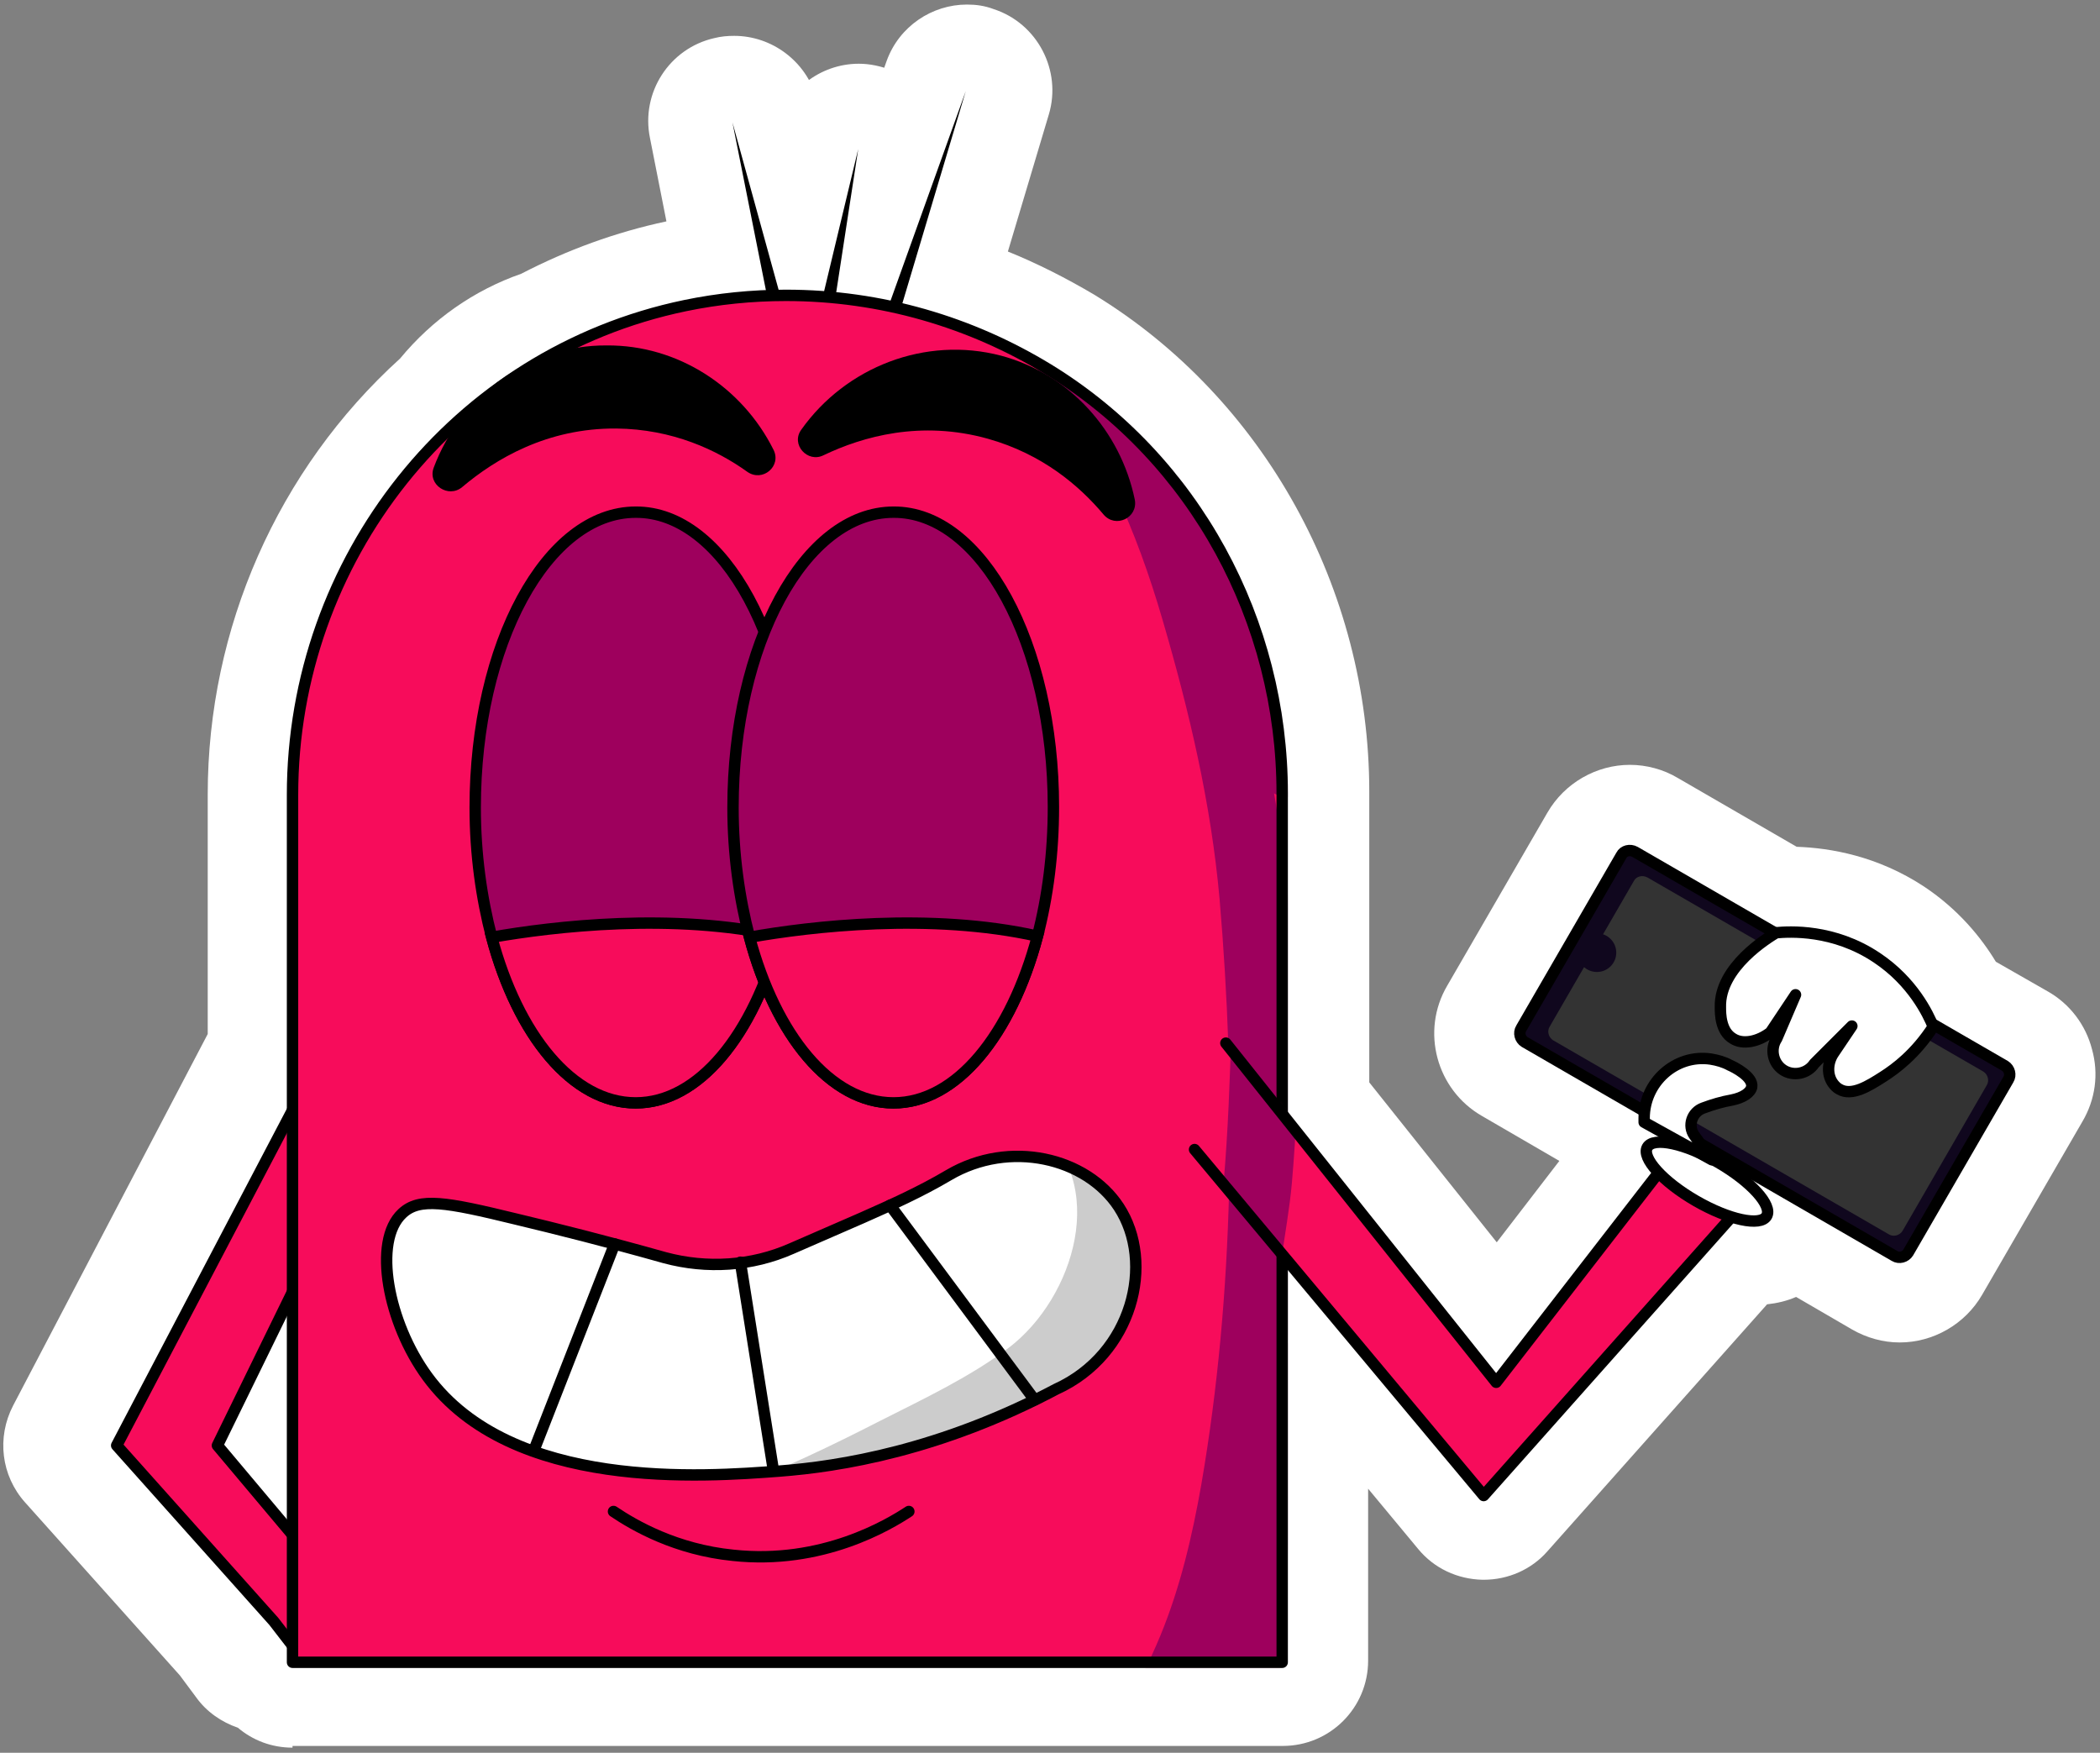 <svg width="369" height="308" viewBox="0 0 369 308" fill="none" xmlns="http://www.w3.org/2000/svg">
<rect x="0" y="0" width="369" height="308" fill="#808080" stroke="none"/>
<path d="M51.4 307.1C47.7 307.1 44.4 305.8 41.8 303.6C38.9 302.6 36.3 300.8 34.5 298.3L31.6 294.4L4.4 264C0.2 259.3 -0.6 252.6 2.3 247L36.5 181.7V139.6C36.5 110.4 48.8 82.5 70.3 63C76 56.1 83.3 51 91.6 48.1C99.7 43.9 108.2 40.8 117.1 38.9L114.2 24.2C112.6 16.3 117.6 8.5 125.5 6.7C126.7 6.4 127.8 6.3 129 6.3C135.6 6.3 141.6 10.7 143.5 17.3L147.8 33.1L155.8 10.7C158 4.6 163.8 0.8 169.9 0.8C171.5 0.8 173 1 174.6 1.6C182.3 4.1 186.6 12.4 184.3 20.1L177.1 44.2C182.3 46.3 187.4 48.9 192.3 51.8C222.1 70 240.6 103.5 240.6 139.1V190.2L263 218.3L274 204L260.4 196.1C252.4 191.5 249.6 181.2 254.3 173.2L271.9 142.8C274.9 137.6 280.5 134.4 286.4 134.4C289.3 134.4 292.3 135.2 294.8 136.7L315.7 148.8C321.6 149 329.9 150.4 338.1 155.8C344.1 159.8 348.1 164.7 350.7 169L359.8 174.2C363.7 176.4 366.5 180.1 367.6 184.4C368.8 188.7 368.2 193.2 365.9 197.1L348.3 227.5C345.3 232.7 339.7 235.9 333.8 235.9C330.9 235.9 328 235.1 325.4 233.6L315.6 227.9C314 228.6 312.3 229 310.5 229.2L271.9 272.6C269.1 275.8 265 277.6 260.7 277.6C260.6 277.6 260.5 277.6 260.5 277.6C256.1 277.5 252 275.6 249.2 272.2L240.4 261.6V291.8C240.4 300.1 233.7 306.8 225.4 306.8H51.4V307.1Z" fill="white"/>
<path d="M352.2 187.3L339.4 179.9C338.3 177.3 335.5 172.2 329.7 168.4C322.1 163.3 314.3 163.8 312 164C312 164 311.9 164 311.9 164.1L287.2 149.8C286.4 149.3 285.3 149.6 284.8 150.4L267.2 180.8C266.7 181.6 267 182.7 267.8 183.2L288.8 195.4C288.8 195.8 288.7 196.2 288.7 196.6V197.3L298.8 202.8C294.1 200.6 290.1 200 289.2 201.6C288.6 202.6 289.5 204.2 291.2 206.1L262.7 243L225.1 195.8V139.4C225.1 109.1 209.8 80.6 184 64.9C176 60 167.3 56.4 158.1 54.2L169.5 16L156 53.7C150.2 52.5 144.1 51.8 138 51.8C137.2 51.8 136.4 51.8 135.6 51.8L136.8 51.5L128.5 21.4L134.6 51.8C129.7 52 124.9 52.6 120.2 53.6C112 55.3 104.3 58.2 97.2 62C90.8 64 85.1 68 80.9 73.4C62.5 89.7 51.2 113.7 51.2 139.7V185.5L15.5 254L43.1 284.9L46.4 289.3L51.4 285.4V292H225.4V262.7V220.4L260.7 262.7L304.3 213.7C307.4 214.7 309.8 214.7 310.5 213.6C311.6 211.8 307.7 207.5 301.9 204.2C301.5 204 301.1 203.8 300.7 203.6L298.9 201.1L332.9 220.8C333.7 221.3 334.8 221 335.3 220.2L352.9 189.8C353.4 188.9 353.1 187.8 352.2 187.3ZM33.2 254L51.4 216.8V262.3V275.7L33.2 254Z" fill="white"/>
<path d="M146.9 66.6C145.9 66.6 145 66.5 144 66.3L141.8 65.9C137.8 65.1 134.3 62.7 132.1 59.3C129.9 55.9 129.2 51.7 130.2 47.7L136.3 22.7C138 15.9 144.1 11.2 150.9 11.2C151.9 11.2 152.8 11.3 153.8 11.5C161.7 13.1 166.9 20.5 165.7 28.5L161.8 54C161.2 58 158.9 61.7 155.6 64C153 65.7 150 66.6 146.9 66.6Z" fill="white"/>
<path d="M146.9 51.6L150.8 26.2L144.8 51.2L146.9 51.6Z" fill="white"/>
<path d="M64.7 199.8L38.2 254L61.4 281.6L51.5 289.3L48.1 284.9L20.5 254L57 184.4" fill="#F70C5B"/>
<path d="M64.7 199.8L38.2 254L61.4 281.6L51.5 289.3L48.1 284.9L20.5 254L57 184.4" stroke="black" stroke-width="2" stroke-miterlimit="10" stroke-linecap="round" stroke-linejoin="round"/>
<path d="M287.3 149.7L352.3 187.3C353.1 187.8 353.4 188.9 352.9 189.7L335.3 220.1C334.8 220.9 333.7 221.2 332.9 220.7L267.9 183.1C267.1 182.6 266.8 181.5 267.3 180.7L284.9 150.3C285.3 149.5 286.4 149.2 287.3 149.7Z" fill="#10071E" stroke="black" stroke-width="2" stroke-miterlimit="10"/>
<path d="M289.5 154.2L348.5 188.3C349.3 188.8 349.6 189.9 349.1 190.7L334.3 216.3C333.8 217.1 332.7 217.4 331.9 216.9L272.9 182.8C272.1 182.3 271.8 181.2 272.3 180.4L287.1 154.8C287.5 154 288.6 153.7 289.5 154.2Z" fill="#333333"/>
<path d="M280.6 170.8C282.478 170.8 284 169.278 284 167.4C284 165.522 282.478 164 280.6 164C278.722 164 277.2 165.522 277.2 167.4C277.2 169.278 278.722 170.8 280.6 170.8Z" fill="#10071E"/>
<path d="M51.4 292.1V262.3V139.7C51.4 98.4 79.9 62.1 120.4 53.7C126.2 52.5 132.1 51.9 138.1 51.9C154.8 51.9 170.6 56.6 184.2 64.9C210 80.7 225.3 109.2 225.3 139.4V262.8V292.1H51.4V292.1Z" fill="#F70C5B"/>
<mask id="mask0_1_330" style="mask-type:luminance" maskUnits="userSpaceOnUse" x="51" y="51" width="175" height="242">
<path d="M51.4 292.1V262.3V139.7C51.4 98.4 79.9 62.1 120.4 53.7C126.2 52.5 132.1 51.9 138.1 51.9C154.8 51.9 170.6 56.6 184.2 64.9C210 80.7 225.3 109.2 225.3 139.4V262.8V292.1H51.4V292.1Z" fill="white"/>
</mask>
<g mask="url(#mask0_1_330)">
<path d="M182.9 65.6C193.4 78.4 199.7 93.2 204.3 109C209 125.1 212.8 141.2 214.3 158C217.2 192 216.9 227.1 211.1 260.8C209.5 269.9 207.4 278.9 203.9 287.4C200.3 296.1 195.4 304.2 190.6 312.2C187.7 317 193.8 324.1 198.8 320.4C205.2 315.6 211.6 310.9 218 306.1C224.3 301.3 224.8 296.2 225.4 288.6C226.5 272.4 227.2 256.1 227.6 239.8C227.8 232.1 215.8 232.1 215.6 239.8C215.3 253.4 214.7 267 213.9 280.6C213.7 283.9 213.5 287.2 213.2 290.5C212.9 294.3 212.7 295.1 209.5 297.4C203.9 301.6 198.3 305.7 192.7 309.9C195.4 312.6 198.2 315.4 200.9 318.1C209.8 303.2 217.6 288.2 221.3 271.1C225.1 253.6 226.6 235.4 227.5 217.5C228.4 198.6 228.1 179.7 226.6 160.8C225.2 143.1 221.7 126.4 217 109.3C211.7 90.2 204.2 72.5 191.5 57C186.5 51.2 178.1 59.7 182.9 65.6Z" fill="#9E005D"/>
</g>
<mask id="mask1_1_330" style="mask-type:luminance" maskUnits="userSpaceOnUse" x="51" y="51" width="175" height="242">
<path d="M51.4 292.1V262.3V139.7C51.4 98.4 79.9 62.1 120.4 53.7C126.2 52.5 132.1 51.9 138.1 51.9C154.8 51.9 170.6 56.6 184.2 64.9C210 80.7 225.3 109.2 225.3 139.4V262.8V292.1H51.4V292.1Z" fill="white"/>
</mask>
<g mask="url(#mask1_1_330)">
<path d="M202.8 88C206.1 96 211.1 102.8 215.3 110.3C217.3 113.9 218.9 117.6 219.5 121.6C220.2 126.4 219.8 131.1 221.1 135.8C223.1 143.3 234.7 140.1 232.7 132.6C231.5 128.2 231.9 123.6 231.2 119.1C230.5 114.8 229 110.8 227.1 106.9C223.3 99.3 217.7 92.6 214.4 84.7C211.4 77.8 199.8 80.9 202.8 88Z" fill="#9E005D"/>
</g>
<path d="M51.4 292.1V262.3V139.7C51.4 98.4 79.9 62.1 120.4 53.7C126.2 52.5 132.1 51.9 138.1 51.9C154.8 51.9 170.6 56.6 184.2 64.9C210 80.7 225.3 109.2 225.3 139.4V262.8V292.1H51.4V292.1Z" stroke="black" stroke-width="2" stroke-miterlimit="10" stroke-linecap="round" stroke-linejoin="round"/>
<path d="M90.6 214.2C97.7 215.9 106.5 218.1 116.8 221C124.2 223 132.1 222.5 139.1 219.4L151.5 214C156.7 211.7 161.8 209.4 166.7 206.5C177.4 200.2 190.9 203.4 196.6 212.1C203 221.9 199 238 185.6 244.1C165.2 254.9 147.5 257.7 137 258.5C123.8 259.5 89.9 262.1 75.1 241.9C68.2 232.5 65.4 218.1 70.7 213.2C73.7 210.4 78.3 211.2 90.6 214.2Z" fill="white"/>
<mask id="mask2_1_330" style="mask-type:luminance" maskUnits="userSpaceOnUse" x="67" y="203" width="133" height="57">
<path d="M90.6 214.2C97.7 215.9 106.5 218.1 116.8 221C124.2 223 132.1 222.5 139.1 219.4L151.5 214C156.7 211.7 161.8 209.4 166.7 206.5C177.4 200.2 190.9 203.4 196.6 212.1C203 221.9 199 238 185.6 244.1C165.2 254.9 147.5 257.7 137 258.5C123.8 259.5 89.9 262.1 75.1 241.9C68.2 232.5 65.4 218.1 70.7 213.2C73.7 210.4 78.3 211.2 90.6 214.2Z" fill="white"/>
</mask>
<g mask="url(#mask2_1_330)">
<path d="M182 197.6C195 207.8 188.8 228 177.3 236.8C170.4 242 162.3 245.8 154.6 249.7C146.2 254 137.7 258.1 128.9 261.4C121.7 264.1 124.8 275.7 132.1 273C142.8 269 153 264.1 163.2 258.8C172.7 253.9 183.3 249 190.7 241C203.3 227.2 206.5 201.7 190.6 189.2C184.5 184.4 175.9 192.8 182 197.6Z" fill="#CCCCCC"/>
</g>
<path d="M90.6 214.2C97.7 215.9 106.5 218.1 116.8 221C124.2 223 132.1 222.5 139.1 219.4L151.5 214C156.7 211.7 161.8 209.4 166.7 206.5C177.4 200.2 190.9 203.4 196.6 212.1C203 221.9 199 238 185.6 244.1C165.2 254.9 147.5 257.7 137 258.5C123.8 259.5 89.9 262.1 75.1 241.9C68.2 232.5 65.4 218.1 70.7 213.2C73.7 210.4 78.3 211.2 90.6 214.2Z" stroke="black" stroke-width="2" stroke-miterlimit="10" stroke-linecap="round" stroke-linejoin="round"/>
<path d="M209.9 202L260.7 262.8L304.9 213.1L292.8 204.3L262.9 242.9L215.4 183.3" fill="#F70C5B"/>
<mask id="mask3_1_330" style="mask-type:luminance" maskUnits="userSpaceOnUse" x="209" y="183" width="96" height="80">
<path d="M209.9 202L260.7 262.8L304.9 213.1L292.8 204.3L262.9 242.9L215.4 183.3" fill="white"/>
</mask>
<g mask="url(#mask3_1_330)">
<path d="M216.4 180.5C216.1 189.6 215.8 198.8 215 207.9C214.2 217 211.7 226.3 212.5 235.4C213.2 243 225.2 243.1 224.5 235.4C223.6 226.3 226.2 216.9 227 207.9C227.8 198.8 228.1 189.7 228.4 180.5C228.6 172.8 216.6 172.8 216.4 180.5Z" fill="#9E005D"/>
</g>
<path d="M209.9 202L260.7 262.8L304.9 213.1L292.8 204.3L262.9 242.9L215.4 183.3" stroke="black" stroke-width="2" stroke-miterlimit="10" stroke-linecap="round" stroke-linejoin="round"/>
<path d="M76.2 82.2C75.1 85.2 78.8 87.6 81.2 85.6C87 80.7 96.1 75.2 108.3 75.3C118.2 75.4 126 79.1 131.3 82.9C134 84.8 137.4 81.9 135.9 79C130.4 68 119.1 60.6 106.6 60.7C93 60.6 80.9 69.6 76.2 82.2Z" fill="black"/>
<path d="M140.8 75.5C138.9 78.1 141.9 81.4 144.7 80C151.6 76.7 161.8 73.8 173.6 77.1C183.2 79.8 189.7 85.4 193.9 90.4C196 92.9 200 91 199.4 87.8C196.9 75.7 187.9 65.7 175.9 62.5C162.6 59 148.6 64.5 140.8 75.5Z" fill="black"/>
<path d="M108 218.6L93.8 254.9" stroke="black" stroke-width="2" stroke-miterlimit="10" stroke-linecap="round" stroke-linejoin="round"/>
<path d="M156.4 211.8L181.8 246" stroke="black" stroke-width="2" stroke-miterlimit="10" stroke-linecap="round" stroke-linejoin="round"/>
<path d="M130.1 221.8L135.9 258.4" stroke="black" stroke-width="2" stroke-miterlimit="10" stroke-linecap="round" stroke-linejoin="round"/>
<path d="M139.8 141.8C139.8 149.9 138.8 157.6 137 164.5C132.4 181.8 122.8 193.8 111.7 193.8C100.6 193.8 91 181.9 86.4 164.7C84.6 157.8 83.5 150.1 83.5 141.9C83.5 113.2 96.1 90 111.7 90C127.2 89.9 139.8 113.2 139.8 141.8Z" fill="#9E005D" stroke="black" stroke-width="2" stroke-miterlimit="10"/>
<path d="M137 164.5C132.4 181.8 122.8 193.8 111.7 193.8C100.6 193.8 91 181.9 86.4 164.7C97.2 162.8 118.3 160.3 137 164.5Z" fill="#F70C5B" stroke="black" stroke-width="2" stroke-miterlimit="10"/>
<path d="M185.1 141.8C185.1 149.9 184.1 157.6 182.3 164.5C177.7 181.8 168.1 193.8 157 193.8C145.9 193.8 136.3 181.9 131.7 164.7C129.9 157.8 128.8 150.1 128.8 141.9C128.8 113.2 141.4 90 157 90C172.5 89.9 185.1 113.2 185.1 141.8Z" fill="#9E005D" stroke="black" stroke-width="2" stroke-miterlimit="10"/>
<path d="M182.3 164.5C177.7 181.8 168.1 193.8 157 193.8C145.9 193.8 136.3 181.9 131.7 164.7C142.4 162.8 163.5 160.3 182.3 164.5Z" fill="#F70C5B" stroke="black" stroke-width="2" stroke-miterlimit="10"/>
<path d="M310.42 213.691C311.497 211.825 307.679 207.605 301.892 204.263C296.105 200.922 290.54 199.725 289.463 201.591C288.386 203.456 292.205 207.677 297.992 211.018C303.779 214.359 309.343 215.556 310.42 213.691Z" fill="white" stroke="black" stroke-width="2" stroke-miterlimit="10" stroke-linecap="round" stroke-linejoin="round"/>
<path d="M312.1 163.9C314.4 163.7 322.2 163.2 329.8 168.3C336.1 172.5 338.8 178.2 339.7 180.4C336.6 185.2 333.1 187.8 330.9 189.2C328.4 190.8 325.4 192.7 323.2 191.4C322.8 191.2 322.4 190.8 322.1 190.4C321 188.9 321.1 186.8 322.1 185.2L325.4 180.3L318.8 186.9C317.6 188.7 315.1 189.2 313.3 188C311.5 186.8 311 184.3 312.2 182.5L315.5 174.8L311.1 181.4C308.9 183.1 306.2 183.6 304.5 182.5C302.3 181.2 302.3 178.1 302.3 177C302.1 169.9 310.8 164.7 312.1 163.9Z" fill="white" stroke="black" stroke-width="2" stroke-miterlimit="10" stroke-linecap="round" stroke-linejoin="round"/>
<path d="M288.9 197.2V196.5C288.9 190.2 294.4 185.2 300.6 186.1C301.8 186.3 302.9 186.6 304 187.2C304.7 187.5 308.1 189.2 307.8 191C307.6 192 306.3 192.9 304.3 193.3C302.6 193.6 300.9 194.1 299.3 194.7C297.3 195.4 296.5 197.8 297.7 199.5L300.8 203.8L288.9 197.2Z" fill="white" stroke="black" stroke-width="2" stroke-miterlimit="10" stroke-linecap="round" stroke-linejoin="round"/>
<path d="M107.8 265.6C111.5 268.1 118.8 272.3 128.8 273.3C144.5 275 156.2 267.9 159.7 265.6" fill="#F70C5B"/>
<path d="M107.8 265.6C111.5 268.1 118.8 272.3 128.8 273.3C144.5 275 156.2 267.9 159.7 265.6" stroke="black" stroke-width="2" stroke-miterlimit="10" stroke-linecap="round" stroke-linejoin="round"/>
<path d="M134.8 52.1L128.7 21.5L137 51.6L134.8 52.1Z" fill="black"/>
<path d="M144.8 51.2L150.8 26.2L146.9 51.6L144.8 51.2Z" fill="black"/>
<path d="M156.1 53.9L169.7 16L158.2 54.5L156.1 53.9Z" fill="black"/>
</svg>

